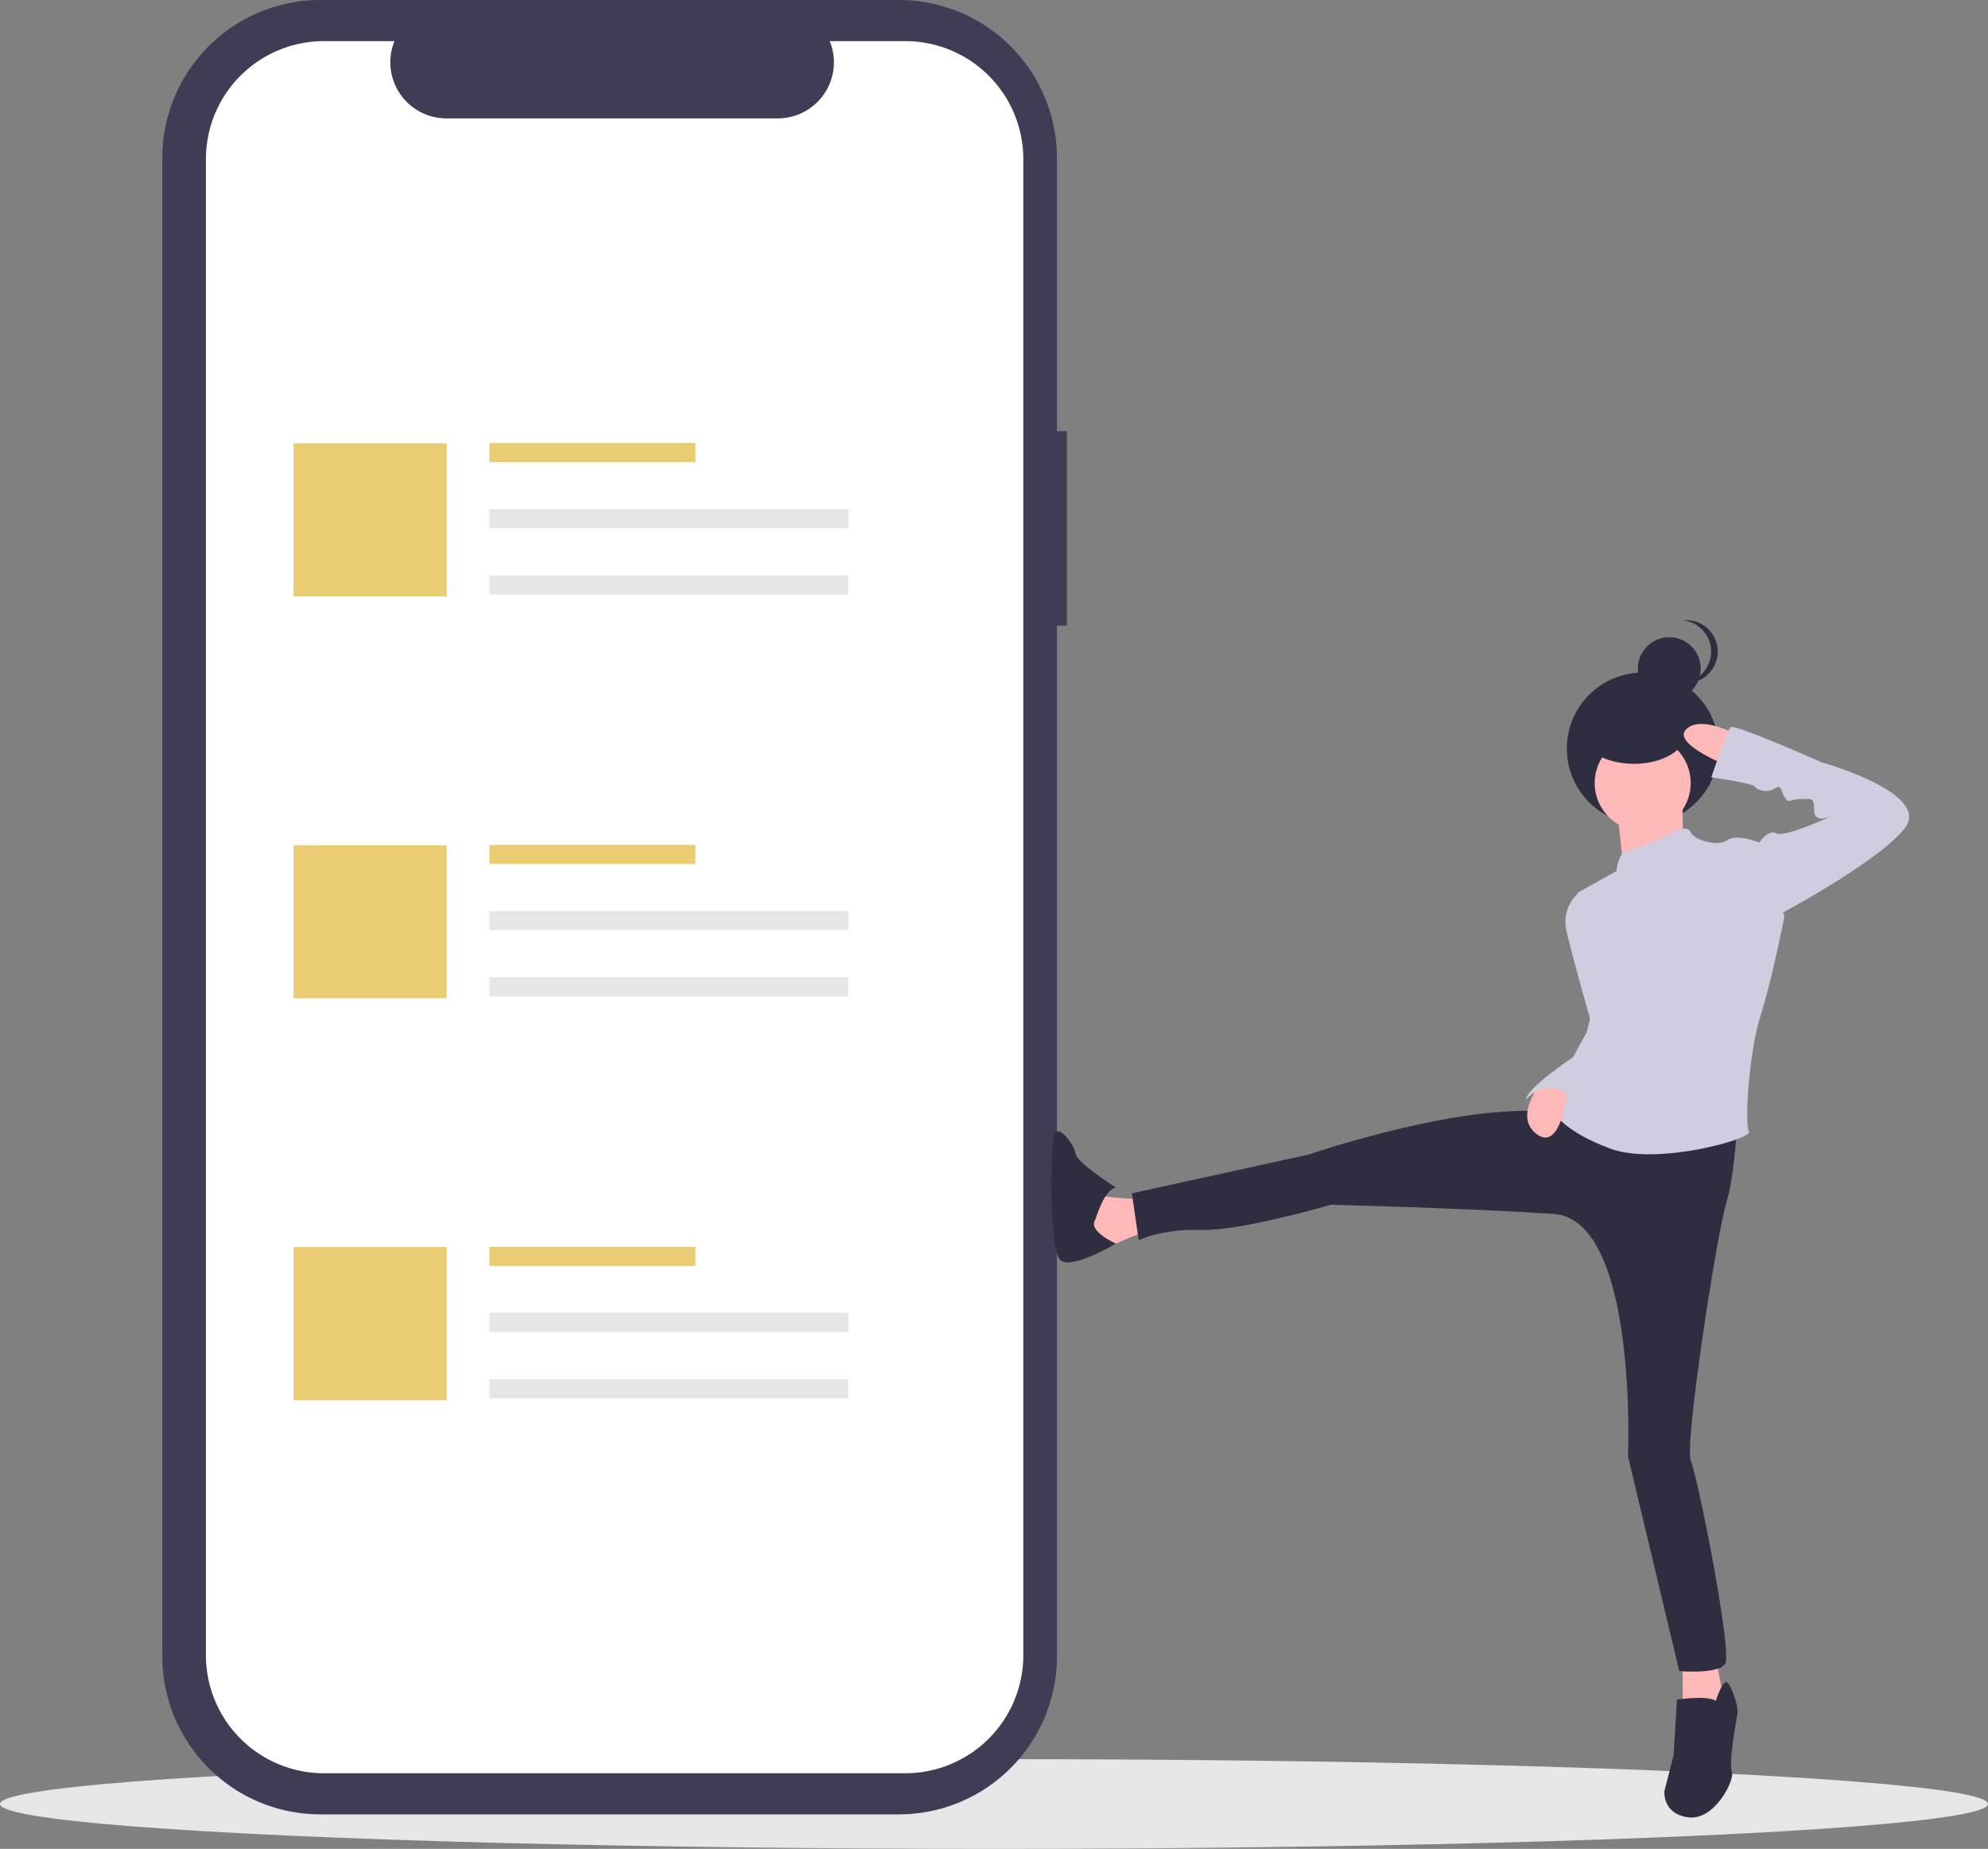<svg id="bc7646eb-73ea-4804-9afd-b450058851dd" data-name="Layer 1" xmlns="http://www.w3.org/2000/svg" width="797.496" height="741.617" viewBox="0 0 797.496 741.617"><rect x="0" y="0" width="797.496" height="741.617" fill="#808080" stroke="none"/><title>online_posts</title><ellipse cx="398.748" cy="723.617" rx="398.748" ry="18" fill="#e6e6e6"/><path d="M629.252,252.139h-3.999V142.593A63.402,63.402,0,0,0,561.851,79.192H329.765a63.402,63.402,0,0,0-63.402,63.402V743.568a63.402,63.402,0,0,0,63.402,63.402H561.851a63.402,63.402,0,0,0,63.402-63.402V330.115H629.252Z" transform="translate(-201.252 -79.192)" fill="#3f3d56"/><path d="M564.409,95.686h-30.295A22.495,22.495,0,0,1,513.287,126.677H380.328a22.495,22.495,0,0,1-20.827-30.991H331.205a47.348,47.348,0,0,0-47.348,47.348V743.127a47.348,47.348,0,0,0,47.348,47.348h233.204a47.348,47.348,0,0,0,47.348-47.348V143.034A47.348,47.348,0,0,0,564.409,95.686Z" transform="translate(-201.252 -79.192)" fill="#fff"/><rect x="196.318" y="177.704" width="82.66" height="7.676" fill="#eacd72"/><rect x="196.318" y="204.259" width="144.069" height="7.676" fill="#e6e6e6"/><rect x="196.318" y="230.813" width="143.928" height="7.676" fill="#e6e6e6"/><rect x="117.778" y="177.818" width="61.409" height="61.409" fill="#eacd72"/><rect x="196.318" y="338.904" width="82.66" height="7.676" fill="#eacd72"/><rect x="196.318" y="365.458" width="144.069" height="7.676" fill="#e6e6e6"/><rect x="196.318" y="392.012" width="143.928" height="7.676" fill="#e6e6e6"/><rect x="117.778" y="339.018" width="61.409" height="61.409" fill="#eacd72"/><rect x="196.318" y="500.103" width="82.66" height="7.676" fill="#eacd72"/><rect x="196.318" y="526.657" width="144.069" height="7.676" fill="#e6e6e6"/><rect x="196.318" y="553.212" width="143.928" height="7.676" fill="#e6e6e6"/><rect x="117.778" y="500.217" width="61.409" height="61.409" fill="#eacd72"/><circle cx="658.987" cy="300.242" r="30.449" fill="#2f2e41"/><path d="M876.271,399.705s-.458,18.796,1.375,19.254S852.433,426.752,852.433,426.752l-2.751-25.672Z" transform="translate(-201.252 -79.192)" fill="#ffb8b8"/><path d="M662.644,560.155s-20.171,0-20.629-2.292-4.584,18.796-4.584,18.796l8.252,2.751s15.587-6.876,16.962-6.876S662.644,560.155,662.644,560.155Z" transform="translate(-201.252 -79.192)" fill="#ffb8b8"/><path d="M640.639,568.406s3.667-12.378,8.252-12.836c0,0-15.587-10.085-16.045-13.294s-5.96-11.461-8.252-8.71-2.292,46.301,1.834,50.886,22.463-6.444,22.463-6.444S637.43,572.991,640.639,568.406Z" transform="translate(-201.252 -79.192)" fill="#2f2e41"/><polygon points="688.314 664.793 691.981 684.505 675.019 687.256 675.019 664.793 688.314 664.793" fill="#ffb8b8"/><path d="M889.566,761.405s2.751-8.71,4.584-7.335,4.584,10.085,4.126,12.378-3.667,20.171-2.292,23.38-6.876,19.712-17.42,18.337-9.627-10.544-9.627-10.544l3.667-14.211,1.375-22.463S885.898,759.113,889.566,761.405Z" transform="translate(-201.252 -79.192)" fill="#2f2e41"/><circle cx="669.639" cy="268.194" r="12.6" fill="#2f2e41"/><path d="M887.691,340.56a12.601,12.601,0,0,0-11.287-12.532,12.739,12.739,0,0,1,1.312-.068,12.6,12.6,0,0,1,0,25.2,12.742,12.742,0,0,1-1.312-.068A12.601,12.601,0,0,0,887.691,340.56Z" transform="translate(-201.252 -79.192)" fill="#2f2e41"/><circle cx="658.974" cy="314.095" r="19.254" fill="#ffb8b8"/><path d="M898.276,527.148s-.917,22.921-4.584,34.841-16.889,96.804-14.139,103.222,16.889,77.399,13.68,81.524-18.337,2.751-18.337,2.751l-20.557-86.109s4.053-94.971-29.87-97.263-89.394-3.667-89.394-3.667-35.757,10.544-51.802,10.085-25.214,4.126-25.214,4.126l-2.751-18.796,71.056-15.587s65.097-22.463,100.854-16.503S898.276,527.148,898.276,527.148Z" transform="translate(-201.252 -79.192)" fill="#2f2e41"/><path d="M872.604,412.999s5.501-3.209,6.876,0,11.002,5.96,14.67,3.209,12.836.917,12.836.917l10.085,29.798s-5.043,25.672-9.627,39.883-6.418,43.551-4.584,46.301-36.674,13.753-55.47,6.876-22.921-14.67-22.921-14.67,20.629-29.339,13.753-43.092-1.375-29.339-1.375-29.339l-2.751-15.587,15.587-8.71s.917-8.252,4.584-8.252S872.604,412.999,872.604,412.999Z" transform="translate(-201.252 -79.192)" fill="#d0cde1"/><path d="M840.972,437.754h-6.876a15.39,15.39,0,0,0-4.584,14.211c1.834,8.71,10.104,37.587,10.104,37.587l6.858-17.874Z" transform="translate(-201.252 -79.192)" fill="#d0cde1"/><path d="M821.226,511.375s-13.719,14.856-3.634,22.649S830.163,516.145,830.163,516.145Z" transform="translate(-201.252 -79.192)" fill="#ffb8b8"/><path d="M840.972,480.388l-3.209,12.836-5.501,10.085s-18.796,12.378-18.796,16.962c0,0,8.252-10.544,18.796,0l9.398-22.692Z" transform="translate(-201.252 -79.192)" fill="#d0cde1"/><ellipse cx="655.445" cy="293.786" rx="21" ry="12.6" fill="#2f2e41"/><path d="M898.276,374.033s-14.67-8.252-20.629-2.292,17.879,15.128,17.879,15.128Z" transform="translate(-201.252 -79.192)" fill="#ffb8b8"/><path d="M903.777,419.417l3.209-2.292s3.667-5.501,6.876-3.667,22.005-6.876,22.005-6.876-6.876,3.209-6.876-2.292-.917-4.584-5.501-4.584-4.584,2.292-6.418-.917-.917-5.043-4.126-3.209-6.876.458-7.793-.917-17.42-3.667-17.42-3.667,6.418-18.796,7.793-20.171S932.199,385.035,932.199,385.035s44.468,12.378,33.007,26.589-52.719,35.757-52.719,35.757Z" transform="translate(-201.252 -79.192)" fill="#d0cde1"/></svg>